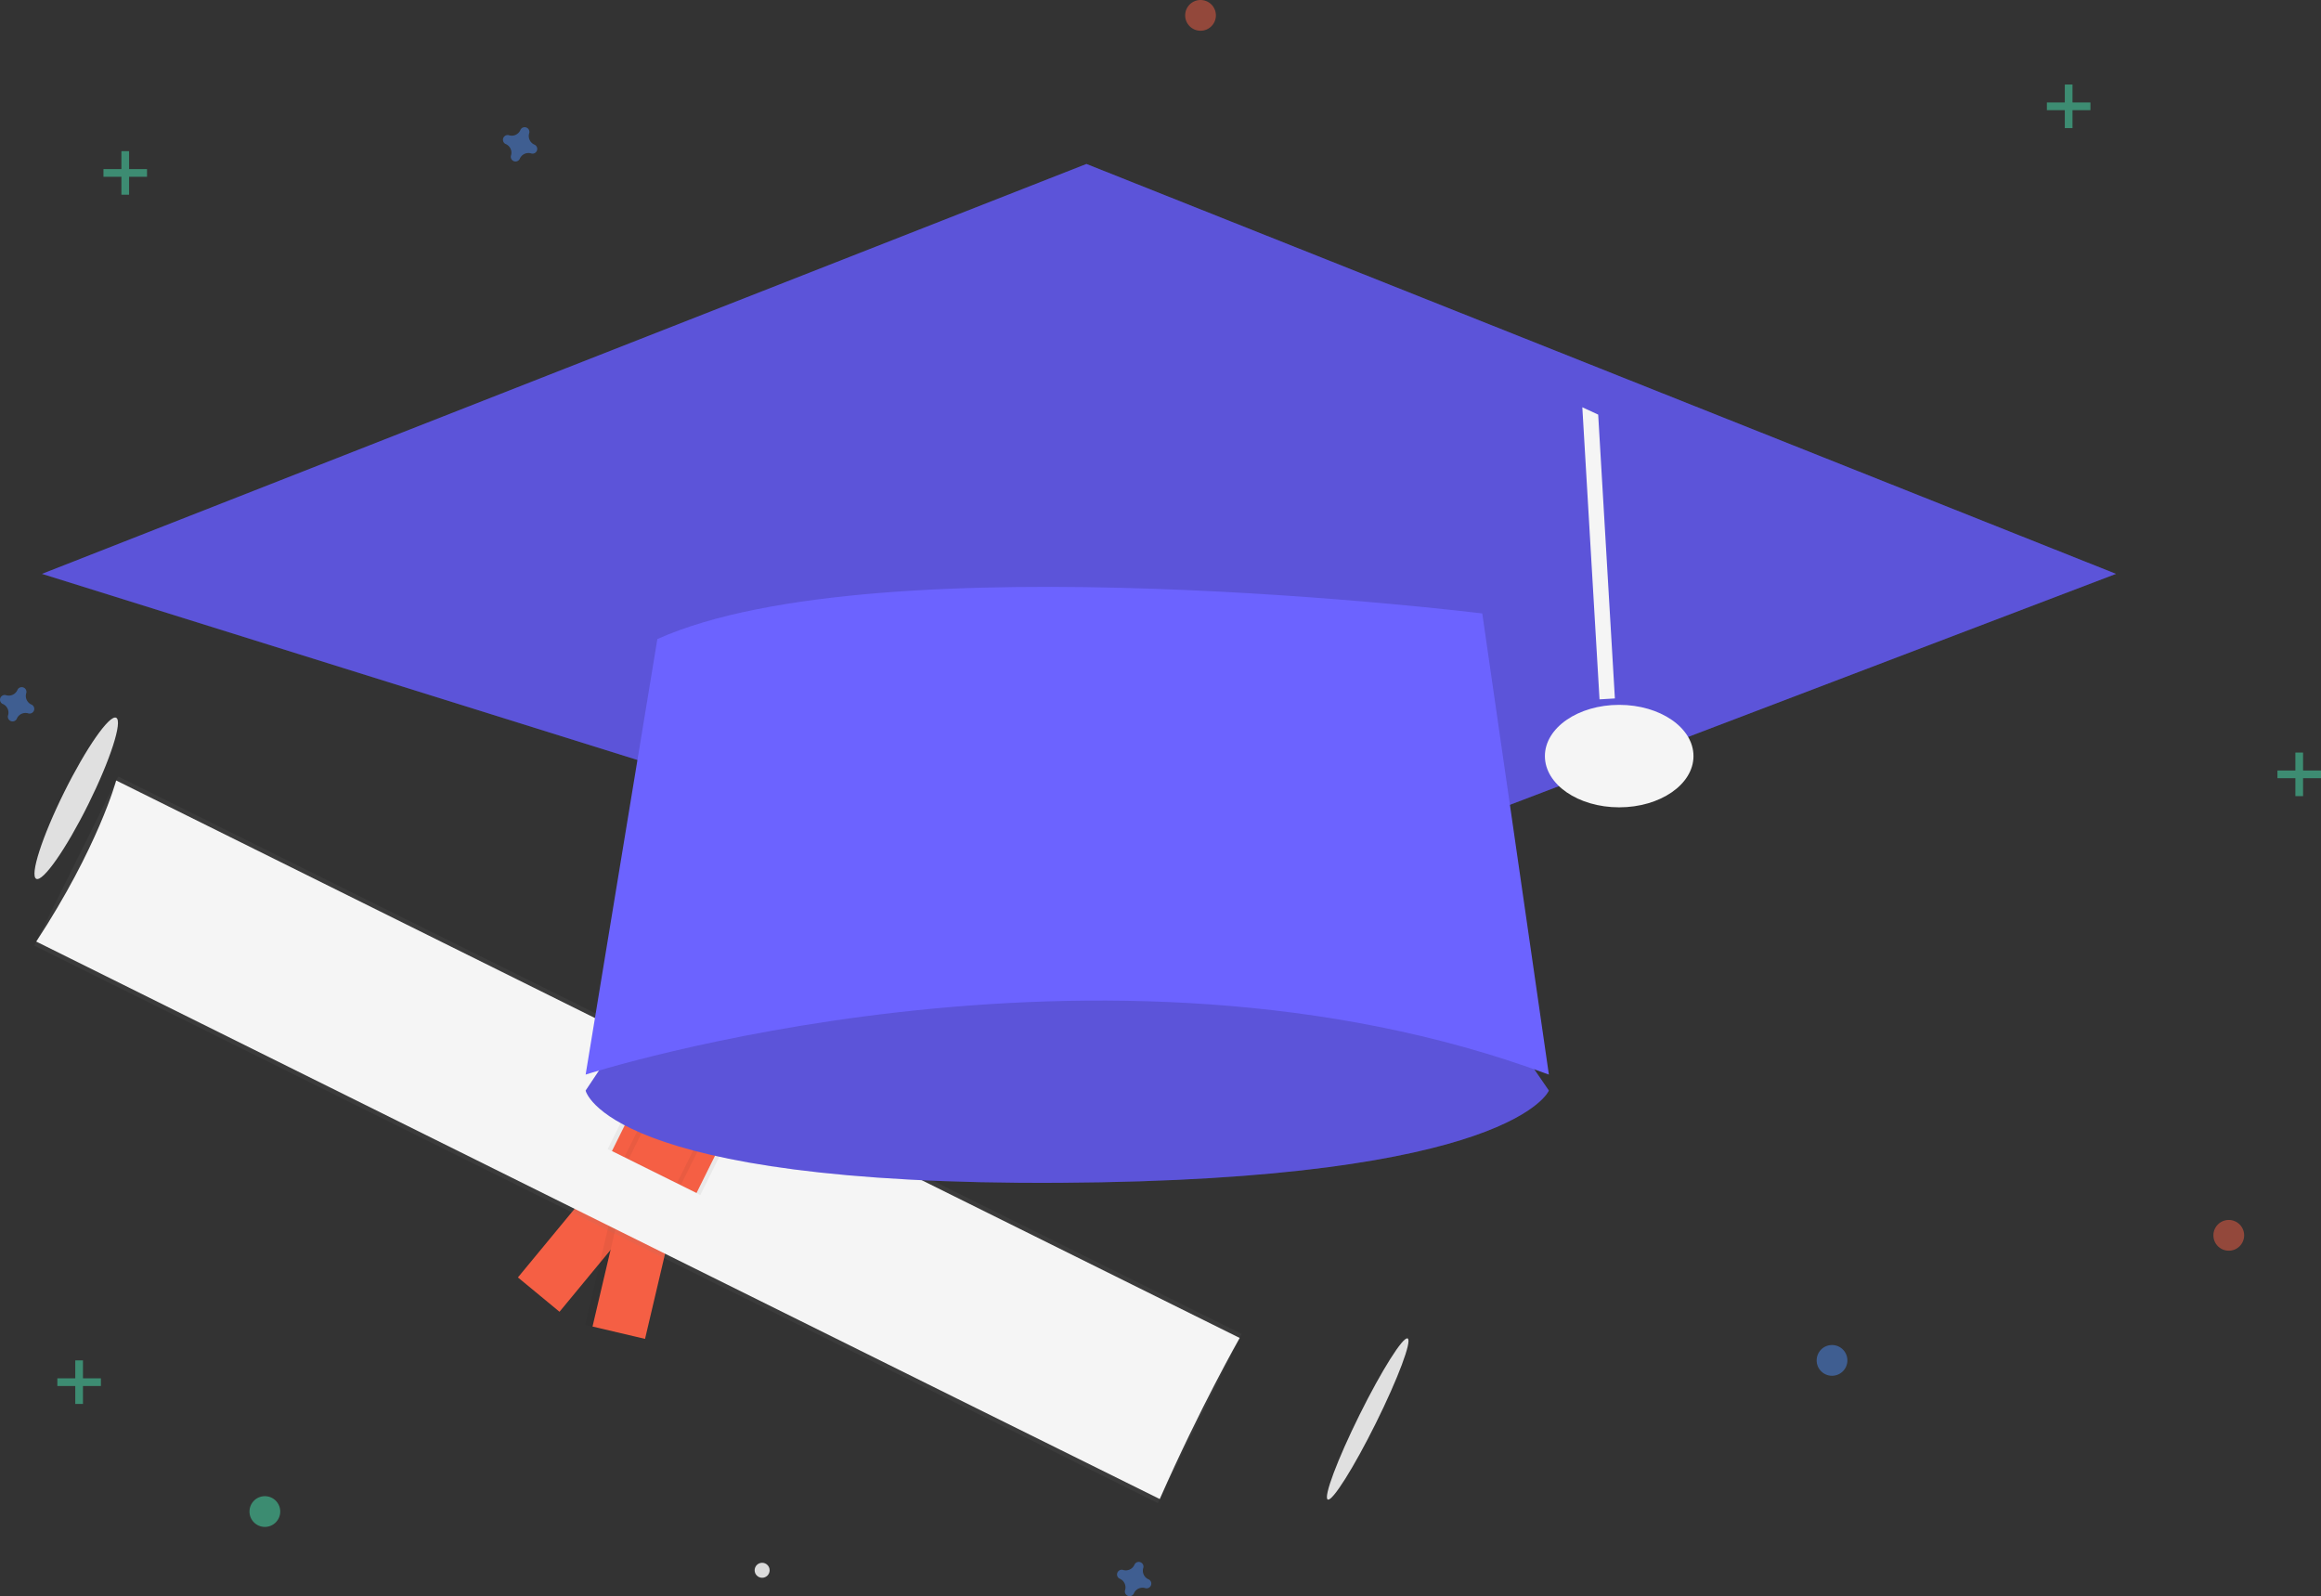 <svg xmlns="http://www.w3.org/2000/svg" xmlns:xlink="http://www.w3.org/1999/xlink" width="906" height="623.033" viewBox="0 0 906 623.033"><rect x="0" y="0" width="906" height="623.033" fill="#333333" stroke="none"/><defs><linearGradient id="a" x1="-11.741" y1="5.084" x2="-11.741" y2="4.933" gradientUnits="objectBoundingBox"><stop offset="0" stop-color="gray" stop-opacity="0.251"/><stop offset="0.535" stop-color="gray" stop-opacity="0.122"/><stop offset="1" stop-color="gray" stop-opacity="0.102"/></linearGradient></defs><g style="mix-blend-mode:darken;isolation:isolate"><ellipse cx="35.095" cy="5.264" rx="35.095" ry="5.264" transform="translate(9.439 340.693) rotate(-63.611)" fill="#e0e0e0"/><ellipse cx="35.095" cy="3.577" rx="35.095" ry="3.577" transform="translate(515.08 583.723) rotate(-63.611)" fill="#e0e0e0"/><rect width="21.057" height="70.189" transform="translate(246.86 444.494) rotate(39.547)" fill="#f55f44"/><rect width="23.692" height="70.189" transform="translate(251.515 522.598) rotate(-166.769)" opacity="0.05"/><rect width="21.057" height="70.189" transform="translate(251.79 522.608) rotate(-166.769)" fill="#f55f44"/><rect width="73.699" height="489.572" transform="translate(13.374 369.097) rotate(-63.611)" fill="url(#a)"/><path d="M655.016,699.1c-8.584-4.117-444.844-220.718-438.556-217.6,24.214-36.957,31.2-62.875,31.2-62.875l438.556,217.6S670.811,663.259,655.016,699.1Z" transform="translate(-202.308 -113.981)" fill="#f5f5f5"/><rect width="40.359" height="70.189" transform="translate(268.404 385.656) rotate(26.389)" opacity="0.05"/><rect width="36.849" height="70.189" transform="translate(270.079 386.404) rotate(26.389)" fill="#f55f44"/><rect width="24.566" height="70.189" transform="translate(275.032 388.592) rotate(26.389)" opacity="0.05"/><rect width="21.057" height="70.189" transform="translate(276.704 389.341) rotate(26.389)" fill="#f55f44"/><circle cx="2.926" cy="2.926" r="2.926" transform="translate(294.573 609.999)" fill="#dbdbdb"/><g transform="translate(22.389 531)" opacity="0.5"><rect width="3" height="17" transform="translate(7)" fill="#47e6b1"/><rect width="3" height="17" transform="translate(17 7) rotate(90)" fill="#47e6b1"/></g><g transform="translate(889 293.751)" opacity="0.5"><rect width="3" height="17" transform="translate(7)" fill="#47e6b1"/><rect width="3" height="17" transform="translate(17 7) rotate(90)" fill="#47e6b1"/></g><g transform="translate(40.389 59)" opacity="0.5"><rect width="3" height="17" transform="translate(7)" fill="#47e6b1"/><rect width="3" height="17" transform="translate(17 7) rotate(90)" fill="#47e6b1"/></g><g transform="translate(799 33)" opacity="0.5"><rect width="3" height="17" transform="translate(7)" fill="#47e6b1"/><rect width="3" height="17" transform="translate(17 7) rotate(90)" fill="#47e6b1"/></g><path d="M214.593,416.437A3.675,3.675,0,0,1,212.546,412a1.767,1.767,0,0,0,.08-.408h0a1.843,1.843,0,0,0-3.31-1.221h0a1.766,1.766,0,0,0-.2.362,3.675,3.675,0,0,1-4.441,2.047,1.765,1.765,0,0,0-.408-.08h0a1.843,1.843,0,0,0-1.221,3.31h0a1.766,1.766,0,0,0,.362.2,3.675,3.675,0,0,1,2.047,4.441,1.765,1.765,0,0,0-.08.408h0a1.843,1.843,0,0,0,3.31,1.221h0a1.766,1.766,0,0,0,.2-.362,3.675,3.675,0,0,1,4.441-2.047,1.767,1.767,0,0,0,.408.08h0a1.843,1.843,0,0,0,1.221-3.31h0a1.765,1.765,0,0,0-.362-.2Z" transform="translate(-202.308 -141.424)" fill="#4d8af0" opacity="0.5"/><path d="M386.593,219.437A3.675,3.675,0,0,1,384.546,215a1.769,1.769,0,0,0,.08-.408h0a1.843,1.843,0,0,0-3.31-1.221h0a1.767,1.767,0,0,0-.2.362,3.675,3.675,0,0,1-4.441,2.047,1.765,1.765,0,0,0-.408-.08h0a1.843,1.843,0,0,0-1.221,3.31h0a1.767,1.767,0,0,0,.362.2,3.675,3.675,0,0,1,2.047,4.441,1.768,1.768,0,0,0-.08.408h0a1.843,1.843,0,0,0,3.31,1.221h0a1.767,1.767,0,0,0,.2-.362,3.675,3.675,0,0,1,4.441-2.047,1.768,1.768,0,0,0,.408.08h0a1.843,1.843,0,0,0,1.221-3.31h0a1.767,1.767,0,0,0-.362-.2Z" transform="translate(-177.979 -162.981)" fill="#4d8af0" opacity="0.5"/><path d="M596.593,730.437A3.675,3.675,0,0,1,594.546,726a1.761,1.761,0,0,0,.08-.408h0a1.843,1.843,0,0,0-3.31-1.221h0a1.766,1.766,0,0,0-.2.362,3.675,3.675,0,0,1-4.441,2.048,1.764,1.764,0,0,0-.408-.08h0a1.843,1.843,0,0,0-1.221,3.31h0a1.762,1.762,0,0,0,.362.2,3.675,3.675,0,0,1,2.047,4.441,1.763,1.763,0,0,0-.08.407h0a1.843,1.843,0,0,0,3.31,1.221h0a1.764,1.764,0,0,0,.2-.362,3.675,3.675,0,0,1,4.441-2.048,1.764,1.764,0,0,0,.408.08h0a1.843,1.843,0,0,0,1.221-3.31h0A1.767,1.767,0,0,0,596.593,730.437Z" transform="translate(-148.276 -113.981)" fill="#4d8af0" opacity="0.5"/><circle cx="6" cy="6" r="6" transform="translate(864 476.186)" fill="#f55f44" opacity="0.5"/><circle cx="6" cy="6" r="6" transform="translate(709.126 525)" fill="#4d8af0" opacity="0.5"/><circle cx="6" cy="6" r="6" transform="translate(97.389 584)" fill="#47e6b1" opacity="0.5"/><circle cx="6" cy="6" r="6" transform="translate(462.628)" fill="#f55f44" opacity="0.5"/><path d="M407.2,520.481l-24,36s8,37,185,36,191-36,191-36l-33-48-101-69Z" transform="translate(-154.6 -130.8)" fill="#6c63ff"/><path d="M407.2,520.481l-24,36s8,37,185,36,191-36,191-36l-33-48-101-69Z" transform="translate(-154.6 -130.8)" opacity="0.15"/><path d="M826,224,461.159,363,16.394,224,424.1,64l200.132,79.67,7.169,2.86Z" transform="translate(-0.005)" fill="#6c63ff"/><path d="M826,224,461.159,363,16.394,224,424.1,64l200.132,79.67,7.169,2.86Z" transform="translate(-0.005)" opacity="0.15"/><path d="M553.894,257.32l-6,.36-6.71-114.01,6.19,2.86Z" transform="translate(76.476 15.303)" fill="#f5f5f5"/><path d="M411.2,386.481l-28,170s201-65,376,0l-26-180S498.2,347.481,411.2,386.481Z" transform="translate(-154.6 -137.038)" fill="#6c63ff"/><ellipse cx="29" cy="20" rx="29" ry="20" transform="translate(603.049 275.122)" fill="#f5f5f5"/></g></svg>